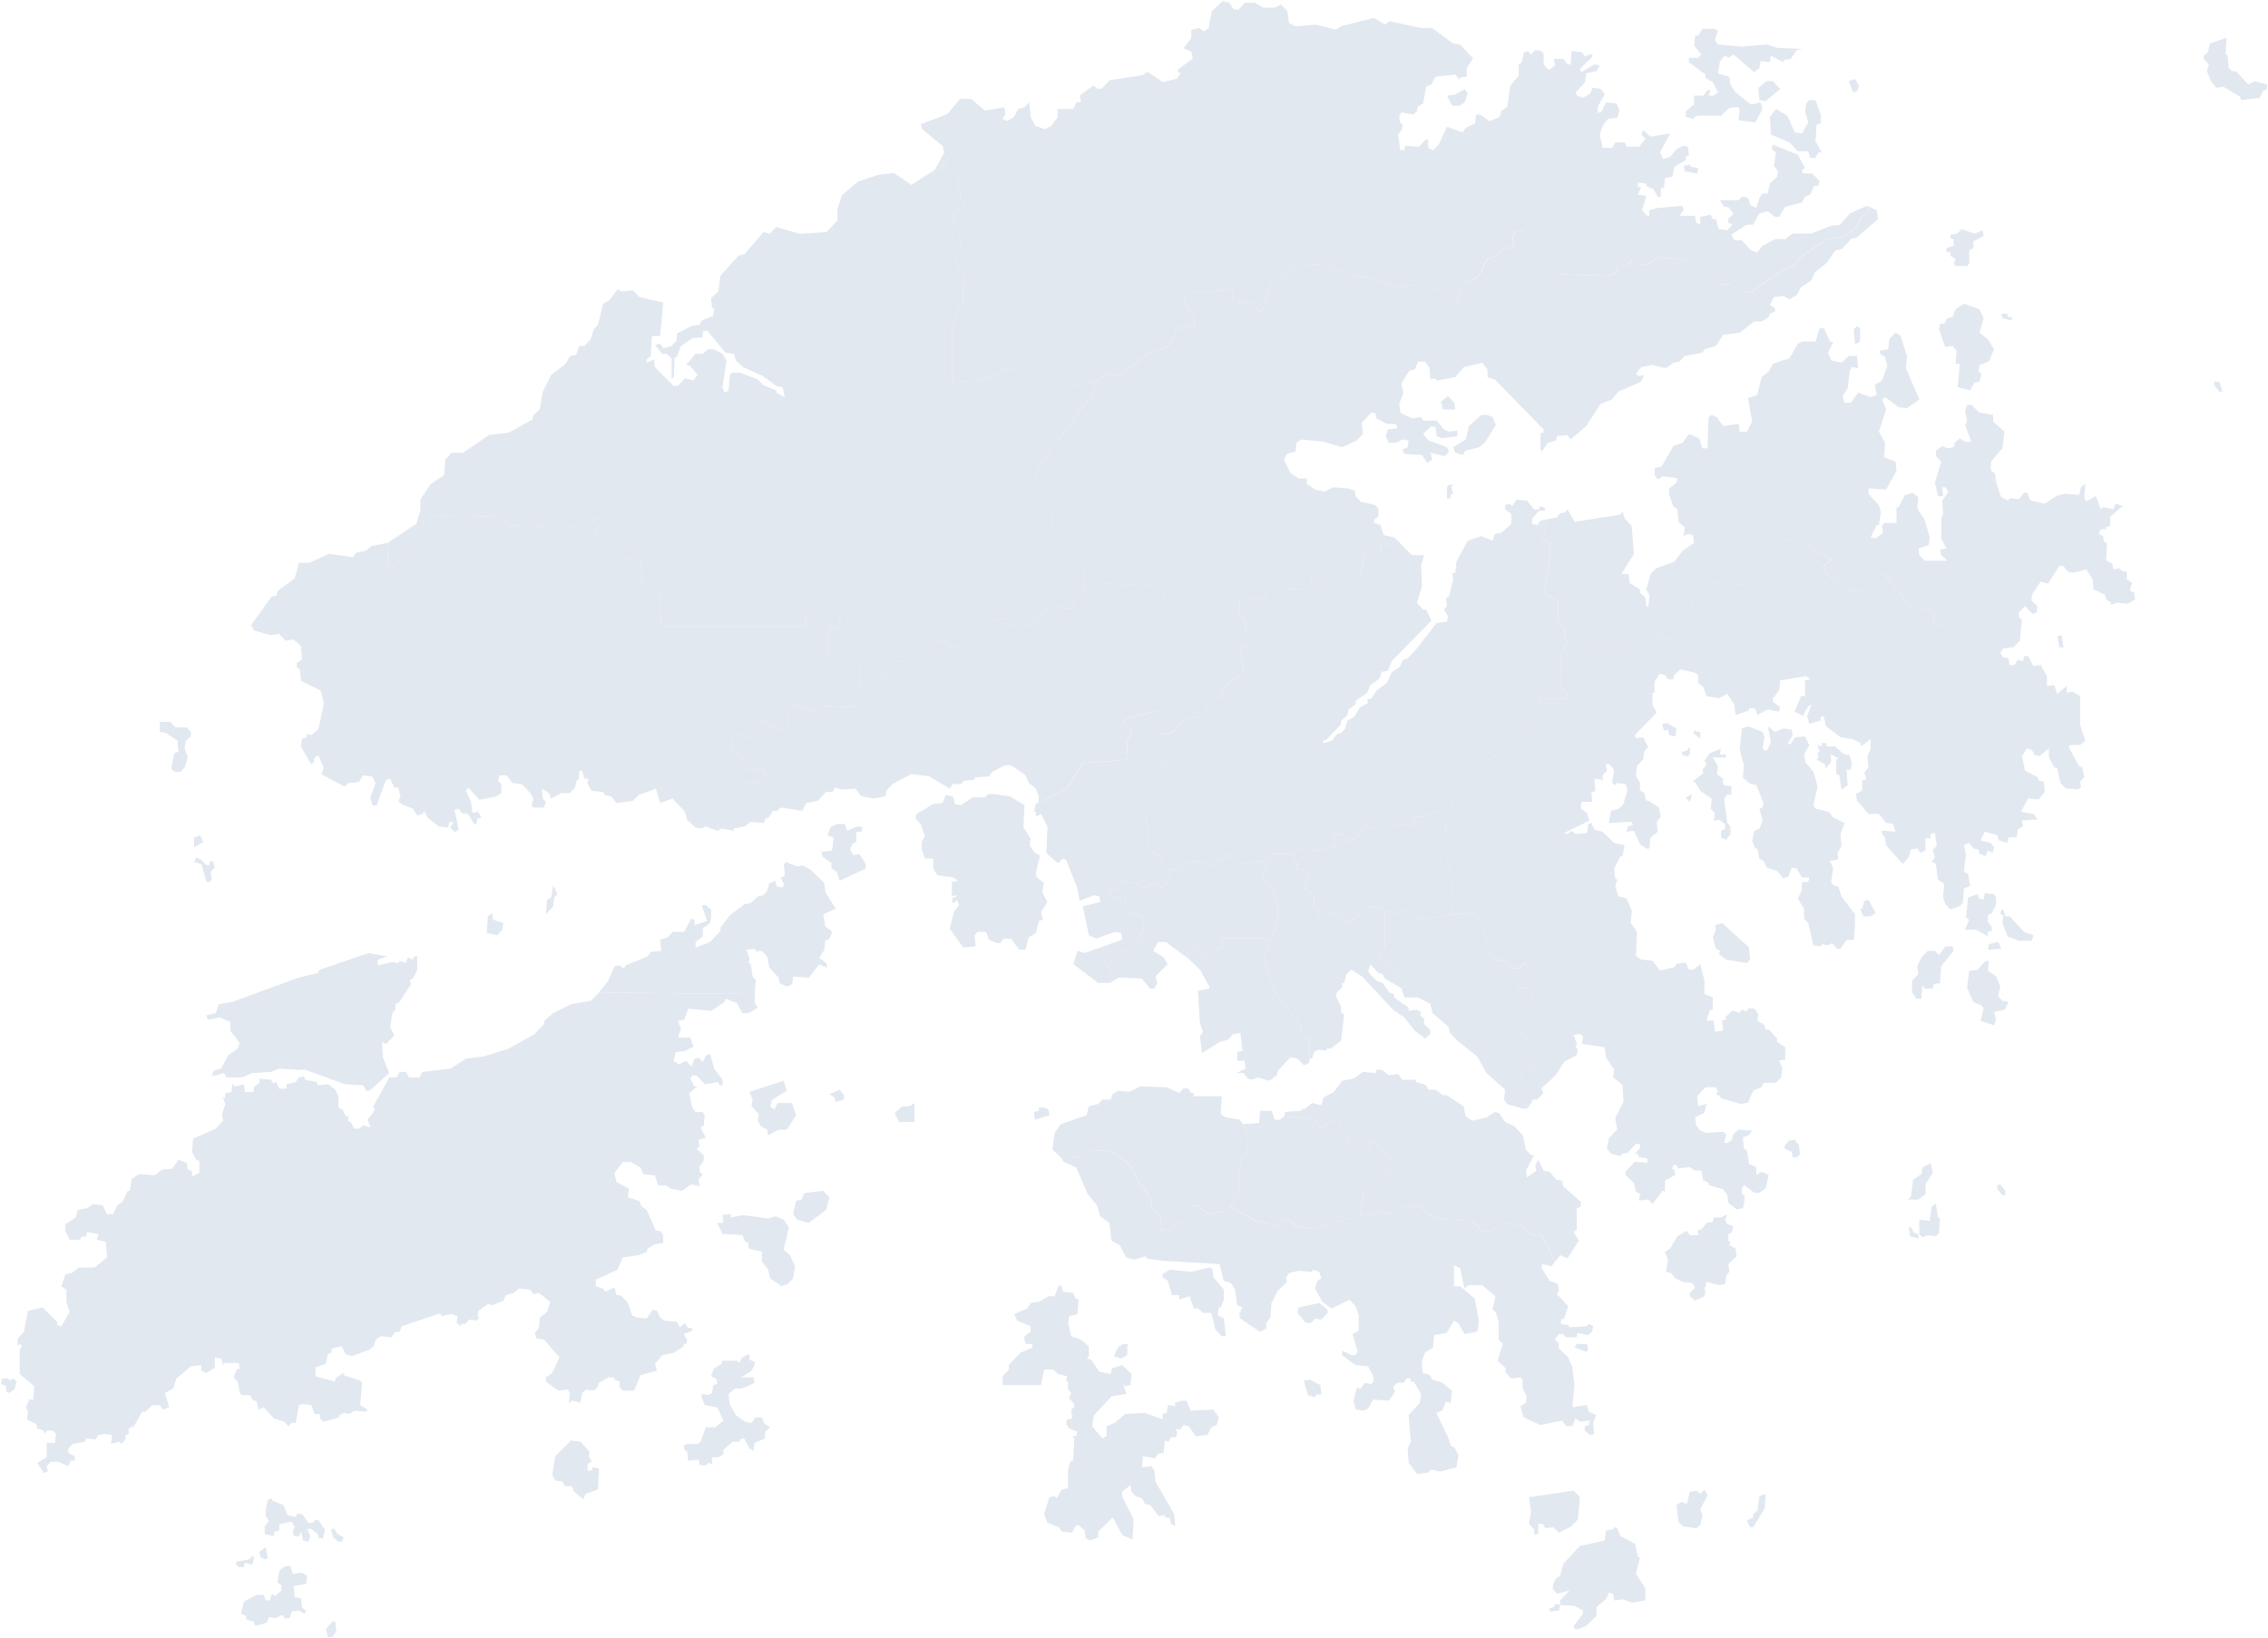 <svg width="317" height="229" viewBox="0 0 317 229" fill="none" xmlns="http://www.w3.org/2000/svg">
<path d="M163.448 121.511L163.122 122.433L163.665 122.923L162.346 124.099L161.243 123.392L159.924 124.099L159.266 123.629L157.067 123.16L156.187 124.336L155.53 124.099L154.867 124.336L155.313 125.279L157.289 125.748L157.388 127.563L159.706 128.104L159.82 129.826L159.23 131.213L154.785 135.049L155.851 136.966L155.095 137.43H153.501L150.018 134.791L150.603 132.925L151.617 133.234L156.844 131.373L156.7 130.44L155.825 130.285L153.217 131.218L152.202 130.754L151.333 126.712L153.801 126.094L153.651 125.315L152.927 125.161L150.893 125.939L150.608 124.233L149.009 120.191L148.574 120.036L147.85 120.66L146.251 119.263L146.401 115.536L145.526 113.824L144.801 114.133V113.515H144.512L144.801 112.344L144.998 112.288L145.102 112.298L149.164 110.22L151.364 106.689L157.652 106.22L157.517 103.627L158.18 102.214L157.962 101.508L157.082 101.271V100.564L161.704 99.389L162.144 99.858L161.513 100.951L161.709 102.446L163.246 102.683L164.349 101.977V103.389L163.686 104.096L162.366 104.333L161.927 105.513L163.246 107.163L162.144 107.87L161.704 109.045L162.584 111.164L162.361 111.87L161.487 112.339L160.167 114.221L160.607 118.933L162.144 119.639V120.346L163.448 121.511ZM138.99 111.025L141.163 111.334L143.197 112.576L143.047 115.685L144.061 117.237L143.916 118.17L144.641 119.258L145.366 119.567L144.786 122.052L144.931 122.671L145.945 123.449L145.661 124.691L146.385 126.089L145.51 127.486L145.8 128.573L145.215 128.728L144.781 130.435L143.766 131.058L143.332 132.77H142.462L141.298 131.218H140.283L139.849 131.837H139.269L138.255 131.373L137.82 130.285H136.655L136.221 130.749L136.366 132.301L134.627 132.455L132.738 129.816L133.323 127.486L134.047 126.553L133.757 125.774L133.323 126.238L133.033 126.083L133.178 125.465H133.618V125.15L133.038 125.305V123.284L133.907 123.129L133.183 122.665L131.009 122.356L130.43 121.423V120.026H129.265L128.83 118.783V117.696L129.265 116.917L128.685 115.206L127.961 114.427L128.106 113.803L130.43 112.406L131.734 112.252L132.174 111.164L133.188 111.318L133.478 112.406L134.352 112.561L135.946 111.473H137.691L138.125 111.009H138.99V111.025Z" fill="#E2E8F0"/>
<path d="M203.029 127.867L198.413 128.573L196.876 127.161L195.773 127.635L193.574 127.398L193.134 126.929L191.814 126.692L188.295 129.048L186.758 127.867L185.878 127.635L185.216 128.341H184.336V127.161L183.679 126.929V125.042L182.359 124.336L182.799 122.217L181.919 121.511H181.262V120.567L180.382 119.392L182.359 118.448L183.901 118.923L186.494 118.448L186.318 117.036L186.758 116.567H187.638L188.295 117.505L189.615 117.273L190.717 115.386L191.374 115.86L194.893 115.623L195.773 115.149L196.431 115.386L197.755 115.149L197.973 114.211H199.075L200.172 113.504H202.149L201.999 117.824L203.215 125.733L203.029 127.867Z" fill="#E2E8F0"/>
<path d="M145.091 112.288L145.226 111.489L144.791 110.241L143.777 109.463L143.342 108.38L141.308 106.983H140.439L138.695 107.916L138.26 108.535L136.226 108.689V108.999L134.777 109.153L134.342 109.617H133.178L132.743 110.241L129.84 108.529L127.371 108.22L124.763 109.617L123.888 110.55L123.743 111.329L122.144 111.638L120.4 111.329L119.525 110.241L117.646 110.396L116.772 110.086L116.337 110.71H115.468L114.303 111.953L112.709 112.262L112.13 113.355L109.087 112.886L108.647 113.355H108.067L107.342 114.443L107.053 114.288L106.763 115.061L104.879 114.907L104.144 115.53L102.56 115.84V116.159L100.837 115.84L100.242 115.417L100.32 113.51L102.302 112.097L104.279 109.509L106.038 109.272L106.696 108.803L106.918 108.096L106.696 107.39L104.719 107.864L104.056 107.39L103.399 105.271L102.296 105.034V103.147L103.176 102.678L104.056 103.147L104.719 102.91L106.478 100.791L109.118 102.204H110.442L110.003 99.848L110.882 98.435L114.402 99.611L115.281 98.667L118.356 98.904L119.458 98.667V97.255L120.12 96.074L122.537 94.424L123.412 94.187L124.074 94.656L125.394 92.3L126.051 92.537L127.811 92.3L130.01 89.944L130.885 89.47L132.205 89.707L133.53 90.651H134.627L137.271 88.532L138.591 86.65L140.568 86.413L141.23 86.882L141.448 87.588H142.11L142.767 87.119L143.647 87.356L144.967 86.882L145.407 85.939L147.167 84.526L148.269 84.995H150.028V84.289L151.348 82.876L151.566 81.464L151.529 82.345L153.791 81.546L162.517 81.912L162.786 84.052L167.278 84.067L168.603 84.433L170.367 83.644L173.338 83.954L173.121 85.933L174.001 86.877L174.218 88.527V90.176L173.338 90.651L173.783 93.713L173.338 94.419L171.361 95.832L170.699 97.244L169.162 98.425L167.842 100.075L165.425 100.781L164.323 101.961L163.22 102.668L161.683 102.431L161.487 100.936L162.118 99.843L161.678 99.374L157.057 100.549V101.255L157.936 101.492L158.154 102.199L157.491 103.611L157.626 106.204L151.338 106.673L149.138 110.205L145.091 112.288ZM105.474 138.982L83.712 138.75L85.021 137.121L85.891 135.1L86.615 134.946L87.2 135.41L87.49 134.946L90.533 133.703L90.968 133.079L92.422 132.925L92.277 131.373L93.291 131.064L94.016 130.285H95.615L96.629 128.424L97.069 128.579V129.357L98.814 128.733L98.089 126.558H98.669L99.393 127.182V128.269L99.248 129.048L98.234 129.826V130.914L97.219 131.692V132.471L99.253 131.692L100.702 130.141V129.677L102.012 127.965L104.041 126.413L104.915 126.259L105.93 125.326L106.654 125.171L107.234 124.552L107.524 123.465L108.398 123.155L108.543 123.934L109.413 124.088L109.563 123.624L109.128 122.691L109.708 122.382L109.563 120.83L109.852 120.521L111.446 121.145L112.171 120.99L113.33 121.609L115.219 123.475L115.364 124.717L116.813 127.048L115.069 127.826L115.359 129.538L116.234 130.161V130.625L115.794 131.404H115.359L115.214 132.801L114.49 133.889L115.504 134.667L115.649 135.291L114.49 134.827L113.04 136.688L110.862 136.533L110.717 137.621L109.992 137.93L108.978 137.467L108.833 136.688L107.524 135.291L107.234 133.739L106.509 132.961H105.64L105.49 132.651L104.33 132.806L104.765 134.048L104.62 134.667H104.91L105.2 136.533L105.635 136.997L105.474 138.982ZM118.097 115.216L118.387 116.149L119.836 115.525L120.56 115.68L120.41 116.299H119.691V117.696L119.111 118.005L118.821 118.783L119.256 119.562L120.131 119.407L121 120.804V121.423L117.372 123.135L116.937 121.892L116.213 121.423V120.645L115.048 119.866L114.764 119.088L116.213 118.933L116.358 118.624L116.503 117.072L115.633 116.763L116.068 115.675L116.943 115.206H118.097V115.216ZM144.791 112.334L144.988 112.277L144.791 112.334Z" fill="#E2E8F0"/>
<path d="M163.448 121.511H164.768L165.431 120.33L166.31 120.804L167.402 120.33L169.384 121.273L170.264 120.098H170.922L171.584 119.392L172.904 120.567L174.223 120.804L175.321 120.33L176.863 120.567L177.08 121.511L176.423 122.454V123.16L177.743 124.099L178.622 126.217V128.811L177.525 131.636L176.863 131.167H170.922L170.487 131.636L171.118 132.347L170.264 132.579L168.484 134.007L168.065 133.048L166.968 132.105L166.083 133.048L166.067 133.987L162.931 131.687H161.911L161.187 132.925L162.641 133.863L163.221 134.791L161.482 136.502L161.772 137.436L161.337 138.209H160.752L159.593 136.812L156.4 136.657L155.851 136.966L154.79 135.049L159.236 131.213L159.826 129.826L159.707 128.104L157.388 127.563L157.29 125.748L155.313 125.279L154.873 124.336L155.535 124.099L156.187 124.336L157.072 123.16L159.272 123.629L159.929 124.099L161.249 123.392L162.346 124.099L163.666 122.923L163.122 122.433L163.448 121.511Z" fill="#E2E8F0"/>
<path d="M193.574 127.398V132.342L192.472 133.517L195.991 137.049L196.431 137.992L195.867 138.147L193.548 136.812L193.253 136.193L192.673 136.033L191.514 134.791L191.224 135.879L192.384 137.121L193.253 137.436L194.273 138.833L194.847 138.987V139.451L196.881 140.854V141.318L198.04 141.163L198.625 141.472L198.475 141.936L199.055 142.405V143.179L199.903 143.957L199.929 144.576L199.199 145.199L197.75 144.112L196.301 142.251L194.707 141.163L190.355 136.502L188.901 135.569L188.176 136.193L187.886 137.436H187.596V138.054L186.872 138.678L186.722 139.297L187.446 140.694V141.627L187.886 141.781L187.446 145.509L185.997 146.597H185.418V146.906L184.258 146.751L183.679 147.061L183.389 147.994L183.083 147.999L183.016 145.292L181.919 144.586V143.643L178.405 138.936L177.08 135.404L176.64 133.755L177.525 131.636L178.622 128.811V126.217L177.743 124.099L176.423 123.16V122.454L177.08 121.511L176.863 120.567L177.525 119.392H180.382L181.262 120.567V121.511H181.919L182.799 122.217L182.359 124.336L183.679 125.042V126.929L184.336 127.161V128.341H185.216L185.878 127.635L186.758 127.867L188.295 129.048L191.814 126.692L193.134 126.929L193.574 127.398Z" fill="#E2E8F0"/>
<path d="M120.131 96.074L119.469 97.255V98.667L118.366 98.904L115.292 98.667L114.412 99.611L110.893 98.435L110.013 99.848L110.453 102.204H109.128L106.489 100.791L104.729 102.91L104.067 103.147L103.187 102.678L102.307 103.147V105.034L103.41 105.271L104.067 107.39L104.729 107.864L106.706 107.39L106.929 108.096L106.706 108.803L106.049 109.272L104.289 109.509L102.312 112.097L100.33 113.509L100.253 115.417L100.848 115.84L100.247 116.154L98.648 115.53L98.069 115.84L97.194 115.685L96.035 114.597L95.745 113.509L94.001 111.643L92.262 112.267L91.682 110.246L89.214 111.179L88.489 111.958L86.165 112.272L85.441 111.339L84.566 111.184L84.282 110.72L82.682 110.566L82.103 109.478L82.248 108.859H81.663L81.373 107.772H80.938V109.014H80.648L80.364 110.102L79.639 110.88H78.475L77.026 111.659L76.736 110.88L75.722 110.256L75.867 111.654L76.301 112.123L76.011 112.901H74.562L74.272 112.592L74.562 111.659L74.128 110.88L72.968 109.638L71.659 109.483L70.79 108.395H69.775L69.625 109.174L70.065 109.638V110.875L69.34 111.344L67.017 111.813L65.423 110.102L65.133 110.571L65.857 112.123L66.002 113.52L66.437 113.674L66.727 113.365L67.312 114.298L66.727 114.453L66.582 115.231H66.292L65.423 113.834L64.548 113.68L64.113 113.061L63.534 113.216L64.113 116.015L63.534 116.324L62.954 115.706L63.389 114.927H62.804L62.659 115.706L61.35 115.551L59.756 114.309L59.316 113.375L59.031 113.839L58.301 113.994L57.722 113.061L56.123 112.437L55.688 111.973L55.978 111.355L55.688 110.112H55.108L54.529 108.87L53.944 109.024L52.64 112.597H52.055L51.765 111.509L52.49 109.488L52.019 108.555L50.745 108.401L50.166 109.334L48.712 109.488L48.132 109.952L44.939 108.246L45.229 107.313L44.504 105.606L43.924 105.916V106.534L43.49 106.844L42.041 104.359L42.217 103.25L42.796 103.096L42.941 102.627L43.526 102.781L44.54 101.848L45.265 98.27L44.825 96.559L42.072 95.162L41.922 93.605L41.487 93.295V92.677L42.211 92.213L42.066 90.346L41.052 89.413L39.893 89.568L39.018 88.635L37.859 88.79L35.535 88.166L35.1 87.387L38.004 83.345H38.584L38.873 82.567L41.192 80.855L41.777 78.68H43.226L45.984 77.437L49.322 77.901L49.757 77.278L51.206 76.968L51.931 76.344L54.285 75.87L54.151 78.86L54.591 79.804L57.893 75.798L59.652 72.029L70.427 72.267V72.973L71.085 73.442L77.683 73.679L78.34 73.442L79.003 73.916L80.98 73.442L81.425 72.973L84.064 72.504V73.21L83.184 74.623V76.035L84.722 78.154L85.384 77.917L89.56 78.154L89.778 81.691L90.44 82.165H91.76L92.2 82.634L92.422 87.583H112.653V86.171L113.093 85.701H117.052L117.492 86.171L117.269 87.583L115.949 87.82L115.732 88.527V92.058H119.691L120.354 92.532L120.131 96.074ZM23.787 100.92L24.512 101.693H26.111L26.691 102.317V102.941L25.966 103.56L25.821 104.647L26.256 105.89L25.821 107.287L25.236 107.911H24.367L23.932 107.442L24.367 105.266L24.947 105.111L24.802 103.56L23.208 102.472L22.333 102.317V100.92H23.787ZM68.766 127.646L68.911 128.579L70.355 129.043L70.215 129.976L69.49 130.754L68.047 130.445L68.181 128.115L68.766 127.646ZM28.14 120.191L28.864 120.969H29.304V120.5L29.739 120.346L30.029 121.279L29.444 121.897L29.594 122.985L29.304 123.294H28.864L28.14 120.809L27.125 120.5L27.41 119.882L28.14 120.191ZM77.326 123.764L77.911 125.006L77.471 125.47L77.326 126.712L76.312 127.8L76.462 125.779L77.036 125.47L77.326 123.764ZM27.125 118.479V117.082L27.995 116.773L28.43 117.706L27.125 118.479ZM54.399 75.741L54.291 75.886L54.399 75.741Z" fill="#E2E8F0"/>
<path d="M203.029 127.867L206.109 127.635L207.651 130.929L208.308 133.517L208.971 134.224H209.845L211.605 135.404H212.485L212.925 134.698L213.587 134.93L213.147 136.817L212.045 137.992L213.587 138.229L214.462 139.168L212.707 141.993L211.605 142.699L212.045 144.112L212.925 144.349L213.147 145.055L213.804 145.292V146.705L214.462 147.411L214.684 149.53L212.925 149.056L212.485 149.762L212.925 150.231L212.485 150.705L213.147 152.118L212.262 153.293L212.925 153.763L213.147 154.706L213.856 154.515L213.421 154.984H212.842L210.668 154.366L210.233 153.742L210.373 152.345L207.765 150.015L206.461 147.684L203.702 145.509L202.683 144.421L202.393 143.493L200.219 141.627L199.929 140.384L198.19 139.451H196.301L195.867 138.147L196.431 137.992L195.991 137.049L192.472 133.517L193.574 132.342V127.398L195.774 127.635L196.876 127.161L198.413 128.573L203.029 127.867Z" fill="#E2E8F0"/>
<path d="M183.084 147.999L182.954 148.618L182.23 148.927L181.355 147.994L180.341 147.839L178.597 149.705L178.457 150.324L177.438 151.102L175.844 150.638L174.974 150.948L174.394 150.788L173.815 150.015H172.795L174.105 149.396L173.955 148.308H172.94V147.061L173.665 146.906L173.38 144.421L172.361 144.576L171.636 145.354L170.477 145.664L168.008 147.22L167.718 144.89L168.153 144.266L167.718 143.024L167.428 138.518L169.023 138.209V137.9L167.718 135.569L166.067 133.987L166.083 133.048L166.968 132.105L168.065 133.048L168.484 134.007L170.265 132.579L171.119 132.347L170.487 131.636L170.922 131.167H176.863L177.526 131.636L176.641 133.755L177.08 135.404L178.405 138.936L181.919 143.643V144.586L183.017 145.292L183.084 147.999Z" fill="#E2E8F0"/>
<path d="M92.272 184.174L92.852 184.638L94.596 184.793L95.031 185.571L95.755 184.947L96.045 185.571L96.764 185.726L96.77 186.035L95.611 186.499L96.045 187.432L95.895 187.896H95.46L95.611 188.206L94.156 189.139L92.562 189.453L91.548 190.696L91.838 191.624L89.514 192.247L88.644 194.418H87.045L86.611 193.954V193.175L85.886 192.866V192.557H85.017L83.707 193.33L83.417 194.109L82.838 194.418L81.963 194.263L81.383 194.727L81.099 196.124L80.085 195.815L79.505 196.124L79.655 194.727L79.365 194.263L78.056 194.418L76.312 193.175V192.557L77.186 191.938L78.201 189.763L76.027 187.278L75.013 187.123L74.728 186.35L75.308 185.726L75.458 184.174L76.472 183.401L76.907 182.004L75.308 180.761L74.583 180.916L74.004 180.292L72.554 180.137L71.825 180.761L70.665 181.071L70.376 181.844L68.782 182.468L68.197 182.313L66.893 183.246L66.743 184.019L67.032 184.174L66.598 184.638L65.583 184.483L64.998 185.107H64.419V185.417L63.834 184.953L63.979 184.019L63.109 183.71L61.66 184.019V183.71H61.226L56.144 185.417L55.859 186.195H55.274L54.694 186.968L53.245 186.814L52.521 187.278L52.231 188.211L51.651 188.675L49.183 189.608L48.308 189.299L47.728 188.211L46.419 188.52L46.274 189.139L45.834 189.293L45.544 190.691L44.095 191.154V192.397L46.854 193.17V192.706L48.013 191.933V192.242L50.337 193.016L50.627 193.325L50.342 196.439L51.356 197.063L51.206 197.372L49.612 197.217L48.738 197.681L48.158 197.527L47.433 197.836V198.145L45.26 198.769L44.82 198.46L44.675 197.686H43.95L43.516 196.444L42.206 196.289L41.772 196.444L41.337 198.929H40.757L40.322 199.393L39.743 198.774L38.294 198.31L36.845 196.758L36.12 197.073L35.83 195.83H35.396L34.961 195.052H33.796L33.512 194.743L33.222 193.191L32.642 192.572L33.077 191.484L33.517 191.33L33.367 190.551H31.333L31.188 190.861L30.898 189.928L30.029 189.773V191.17L28.864 191.948L28.14 191.634V190.861L26.691 191.015L24.662 192.722L24.222 194.119L23.063 194.737L23.642 196.753L22.768 197.068L22.333 196.444H21.319L20.304 197.377H19.87L18.71 199.393L17.986 199.702V200.475L17.551 200.63V201.249L16.966 201.872L16.677 201.563L15.517 201.872L15.662 200.63L14.648 200.475L13.778 200.63L13.344 201.254L12.034 201.099L11.889 201.563L10.145 201.872L9.56 202.496V203.115L10.435 203.584V204.208H9.855L9.566 204.981L8.116 204.363H7.102L6.522 204.981L6.673 205.754L6.088 205.909L5.218 204.512L6.522 203.739L6.528 201.723H7.687L7.832 200.481L7.397 200.017H6.522L6.238 200.481L6.088 200.017L5.234 199.707L5.073 199.089L3.769 198.465L3.914 197.377L3.624 196.753L4.064 195.665H4.644L4.794 193.804L2.76 192.098V188.685L3.05 188.221L2.9 187.912L2.465 188.066V187.133L3.34 186.2L3.919 183.251L5.953 182.787L7.987 184.808V185.272L8.567 185.427L9.726 183.411L9.291 182.014V180.308L8.567 179.844L9.152 178.137L10.021 177.983L11.035 177.204H13.209L14.953 175.807L14.808 173.631L13.499 173.317L13.789 172.544L12.19 172.234L12.044 172.858H11.465L11.18 173.322H9.716L9.136 172.08V171.147L10.58 170.213L10.875 169.126L12.034 168.971L13.049 168.347L14.358 168.502L14.938 169.744H15.812L16.392 168.502L17.116 168.038L17.841 166.486H18.131L18.421 164.78L19.435 164.156L21.614 164.31L22.628 163.532L24.077 163.377L24.947 162.135L26.111 162.599L26.256 163.527L26.841 163.682V164.46L27.855 163.996V162.29L27.415 162.135L26.836 161.047L26.98 159.186L30.174 157.789L31.188 156.701L31.043 155.773L31.478 154.376L31.188 153.443H31.478V152.824L32.347 152.67L32.497 151.427L32.787 151.891L34.091 151.577L34.242 152.665H35.401L35.546 151.886L36.27 151.422V150.798L37.869 150.953L38.159 151.417L38.594 151.262L39.029 152.195H40.043V151.572L41.352 151.262L41.787 150.644L42.512 150.489L42.657 150.953L44.256 151.262L44.401 151.726L45.85 151.572L46.864 152.35L47.299 153.278V154.83L47.884 155.139L48.318 156.072H48.753L48.608 156.691L49.043 156.846L49.483 157.779H50.207L50.787 157.315L51.801 157.624L51.367 156.536L52.226 155.448L52.381 154.984L52.091 154.83L54.41 150.638H55.424L55.864 149.86H56.733L57.168 150.638H58.617L59.057 149.86L62.975 149.396L65.154 147.999L67.622 147.69L71.1 146.602L74.707 144.581L76.032 143.184V142.72L77.342 141.632L79.81 140.39L82.569 139.926L83.728 138.76L105.49 138.992V140.24L105.93 140.864L104.621 141.642H103.746L103.022 140.245L101.428 139.616L101.277 140.075L99.383 141.333L96.2 141.019L95.621 142.575L94.746 142.73L95.181 143.818L94.746 145.06H96.49L96.925 146.303L95.766 146.921L94.456 147.076L94.166 148.319L94.896 148.783L95.911 148.319L96.635 149.097L97.075 148.009L97.655 147.855L98.234 148.473L98.669 147.54L99.249 147.385L99.828 149.406L100.993 150.958V151.737H100.543L100.398 151.273L98.514 151.582L97.349 150.339H96.77L96.48 150.803L97.06 151.891H97.494L96.335 152.824L96.77 154.845L97.204 155.469H98.219L98.509 155.933L98.359 157.33L97.924 157.639L98.648 159.037L97.634 159.346L97.784 160.279L97.344 160.588L98.359 161.521V162.295L97.779 163.073V163.852L98.214 164.161L97.634 164.934L97.784 165.867L96.62 165.558L95.316 166.491L93.716 166.182L93.137 165.718H91.972L91.537 164.321L89.944 164.166L89.504 163.233L88.199 162.455H87.035L85.876 164.006L86.165 165.249L87.91 166.182L87.76 167.424L89.359 167.888L89.648 168.662L90.373 169.126L91.682 172.074H92.262L92.697 172.693V173.781L91.537 173.936L90.523 174.559L90.378 175.023L89.219 175.487L87.04 175.797L86.316 177.503L83.272 178.9V179.833L84.287 180.143L84.572 180.607L85.881 179.988L86.171 181.076H86.75L87.765 182.164L88.344 183.87L88.929 184.179L90.378 184.334L91.248 183.092L91.827 183.246L92.272 184.174ZM151.758 215.06L151.607 213.972L150.738 213.199L150.303 213.354L149.863 214.287L148.414 214.132L147.98 213.508L146.386 212.89L145.946 211.647L146.67 209.317L147.4 209.162L147.685 209.472L148.409 208.229L149.284 208.074V205.435L149.574 204.347L150.008 204.192L150.153 201.089L149.863 200.78H150.443L150.593 200.161L149.434 199.697L149.009 199.073L149.139 198.449L149.863 198.295L149.718 197.052L150.153 196.738V196.274L149.429 195.495L149.718 194.722L149.284 194.258V193.17H148.994L149.139 192.397L147.835 192.088L147.255 191.469H145.946L145.511 193.639H140.144V192.397L141.019 191.464V190.84L142.613 189.134L144.352 188.36L144.212 187.896H143.337L143.192 187.278V186.814L144.062 186.19L144.031 185.411L142.178 184.638L141.743 183.705L143.606 182.927L144.067 182.153L145.226 181.999L146.536 181.225H147.41L147.99 179.673L148.425 179.828L148.575 180.601L150.024 180.756L150.314 181.529L150.748 181.684L150.603 183.705L149.439 184.014L149.294 184.947L149.729 186.803L151.033 187.273L152.166 188.206L152.197 189.603L151.908 189.912L152.492 190.067L153.652 191.773L155.251 192.082L155.396 191.309L156.845 190.845L158.149 192.088L158.004 193.639L157.28 193.794L156.995 193.485L157.43 194.882L155.396 195.191L152.927 197.831L152.637 199.382L154.086 201.089L154.666 200.78V199.382L155.825 198.918L157.274 197.676L160.033 197.521L162.501 198.454V197.681L163.086 197.527L163.231 196.439L164.246 196.593V196.129L165.115 195.82H165.84L166.424 197.217L169.618 197.063L170.342 198.145L170.052 199.233L169.328 199.542L168.748 200.63L167.149 200.785L166.135 199.388L165.41 199.233L164.975 199.852H164.251L164.541 200.161L164.39 200.939H163.666L163.381 201.558L162.802 201.403L162.657 203.11L161.787 203.264L161.497 203.888L159.753 203.579L159.608 205.131L160.918 204.976L161.353 205.6L161.497 207.152L164.111 211.652L164.256 213.359L163.671 213.049L163.526 212.271L162.802 212.116V211.807L161.927 211.962L160.768 210.41L160.043 210.255L159.608 209.482L158.734 209.173L158.154 208.554L158.004 207.621L156.845 208.554V209.173L158.444 212.431L158.294 215.225L156.845 214.606L155.536 212.121L153.507 214.142V214.921L152.342 215.38L151.758 215.06ZM41.782 136.657L44.39 136.038L44.68 135.574L51.496 133.244L54.11 133.708L52.8 134.172V134.951L54.834 134.487L55.704 134.641L55.854 134.332L56.723 134.641L57.013 133.863L57.737 134.172L57.882 133.708H58.317V135.569L57.737 136.812L57.303 136.966L57.448 137.585L55.854 140.07L55.269 140.384V141.163L54.834 141.627L54.544 143.648L55.124 144.736L53.965 145.978L53.385 145.664L53.53 147.839L54.399 150.015L51.646 152.5H51.206L50.772 151.726L48.163 151.572L42.646 149.551H41.777L41.627 149.86V149.551L39.018 149.396L37.859 149.86L35.245 150.015L33.796 150.638H31.623L31.333 150.015L29.594 150.479L29.879 149.7L30.893 149.391L31.907 147.525L33.217 146.591L33.507 145.813L32.197 144.107V142.864L30.748 142.24L29.004 142.55L28.859 141.926L30.169 141.617L30.603 140.374L32.492 140.06L41.782 136.657ZM218.064 224.376V223.752L219.368 222.355L217.624 222.819L217.044 222.2V221.576L217.479 220.643L218.064 220.334L218.498 218.627L220.817 216.143L224.3 215.369L224.45 213.972L225.464 213.817L225.609 213.508L226.044 213.663L226.479 214.745L228.513 215.833L228.947 217.694H229.237L228.658 220.025L229.962 222.04V223.747L228.078 224.056L226.919 223.592L225.609 223.747L225.464 222.814L224.885 222.659L224.45 223.587L223.141 224.675V225.917L221.692 227.314L220.532 227.778H220.092L219.948 227.314L221.257 225.608V225.144L220.092 224.52L218.064 224.376ZM217.339 224.216L217.189 224.68L216.609 224.835V225.298L217.914 225.144L218.064 224.365L217.339 224.216ZM96.045 201.872H97.494L97.929 201.563L98.653 199.542H99.963L101.122 198.609L100.253 196.748L98.509 196.439L98.074 195.351V194.887L99.088 195.042L99.528 194.732L99.673 193.645L100.253 193.49L100.103 192.717L99.378 192.407L99.813 191.319L100.827 190.701L100.977 190.237H103.006L103.296 190.546L103.731 189.773L104.745 189.309V190.087L105.469 190.397V190.861L105.035 191.634L103.586 192.567H105.33L105.475 193.34L103.731 194.119H102.716L101.842 194.892L101.986 196.289L102.856 197.841L104.165 198.774L105.035 198.929L105.62 198.15H106.489L106.779 198.929L107.648 199.547L106.924 200.171V201.104L105.475 201.728L105.33 202.816L104.75 202.507L104.026 201.11H103.591L103.301 201.573H102.432L101.122 202.661V203.28L100.398 203.744H99.528V204.677L98.948 204.522L98.804 204.832H97.789L97.639 204.058L96.19 204.213L96.045 202.971L95.611 202.661V202.037L96.045 201.872ZM102.137 169.739V170.203L103.881 169.889L107.364 170.353L108.378 170.043L109.537 170.507L110.262 171.595L109.537 174.699L110.407 175.472L111.131 177.024L110.841 178.73L110.117 179.503L109.247 179.813L107.648 178.725L107.364 177.482L106.489 176.395V174.998L104.605 174.534V173.755L104.17 173.6L103.731 172.667L100.977 172.513L100.253 170.961H101.122L100.977 169.873L102.137 169.739ZM40.623 218.942L40.907 220.03L42.217 219.875L42.941 220.339L42.796 221.427L41.057 221.736L41.202 223.288L42.077 223.443L42.222 224.685L42.801 225.304L42.512 225.613L41.787 225.149L40.773 225.304L40.483 226.237H39.758L39.469 225.773L38.454 226.237L37.585 226.082L37.295 226.855L35.701 227.319L35.411 226.696L34.397 226.386V225.922L33.677 225.613L34.102 223.907L35.846 222.973H36.86L37.15 223.747H37.73L38.02 222.814L38.454 223.123L39.329 222.35V221.576L38.76 221.267L39.039 219.561L39.914 218.937H40.623V218.942ZM80.229 208.544L79.94 207.765H78.925L78.635 207.141L77.621 206.987L77.186 206.213L77.621 203.574L79.8 201.398L81.109 201.553L82.413 202.95L82.269 203.569L82.703 204.347L82.124 204.656V205.59H82.703L82.848 205.126L83.718 205.28L83.573 208.229L81.829 208.853L81.539 209.626L80.229 208.544ZM219.953 208.389L220.822 209.322L220.538 212.426L219.663 213.354L217.919 214.287L217.049 213.508L216.035 213.663L215.6 213.039H215.015V214.436L214.431 214.591V213.812L213.706 213.039L213.996 211.333L213.706 209.317L219.953 208.389ZM109.537 151.102L109.972 152.5L107.938 153.742L107.648 154.675L108.228 155.139L108.663 154.206H110.697L111.281 155.912L109.972 157.933H108.813L107.369 158.712L107.219 157.933L106.349 157.469L105.915 156.691L106.059 155.763L105.045 154.675L105.19 153.742L104.75 152.654L109.537 151.102ZM38.009 209.477V209.786L39.608 210.41L40.188 211.807L41.352 212.116L41.497 211.652H42.222L43.096 212.895H43.676L44.111 212.431L44.551 212.585L45.42 213.828L45.13 215.07H44.551L44.401 214.452L43.386 213.678L42.952 213.833L43.386 214.766L43.102 215.545L42.372 215.39L42.087 214.147L41.797 214.766H41.073L40.923 213.993L41.213 213.529L40.778 212.755L39.034 213.065V213.998L38.309 214.153V214.771L37 214.462V213.374L37.585 212.601L37.15 211.982V211.049L37.44 209.652L38.009 209.477ZM115.049 166.476L115.924 167.409L115.489 169.115L113.02 170.982L111.421 170.518L110.836 169.744L111.276 167.878L112.001 167.723L112.435 166.79L115.049 166.476ZM238.232 208.234L238.672 209.008L237.657 211.028L237.947 211.807L237.657 213.204L237.073 213.668L235.189 213.359L234.604 212.74L234.314 210.415L235.039 209.951L235.769 210.26L236.203 208.554L237.073 208.399L237.657 208.863L238.232 208.234ZM127.816 154.206V156.846H125.643L125.063 155.603L126.078 154.67H127.092L127.816 154.206ZM245.343 213.044L245.053 213.508H244.613L244.178 212.58L245.053 212.116V211.652L245.633 211.188L245.922 209.167L246.797 208.858L246.647 210.874L245.343 213.044ZM1.156 192.711L1.306 193.021L1.875 192.711L2.32 193.175L2.03 194.263L1.306 194.727L0.871 194.573V193.794L0.146 193.485L0.291 192.711H1.156ZM157.559 188.211V189.453L156.69 189.917L155.675 189.608L156.255 188.365L156.985 187.901H157.709L157.559 188.211ZM46.859 226.701L47.004 228.098L46.424 228.871H45.839L45.55 227.789L46.424 226.701H46.859ZM117.373 152.345L117.957 153.123V153.742L116.793 154.051L116.648 153.428L115.924 152.964L117.373 152.345ZM35.251 217.545L35.541 217.699L35.251 218.787L34.236 218.473L34.086 219.097H33.362L32.927 218.633L33.072 218.323L34.811 218.014L35.251 217.545ZM46.714 213.668L47.149 214.441L48.018 214.905L47.873 215.524H47.288L46.564 214.905L46.279 213.817L46.714 213.668ZM37.14 216.308L37.429 217.844L36.99 218.014L36.41 217.705L36.26 216.931L37.14 216.308Z" fill="#E2E8F0"/>
<path d="M200.363 20.996L201.088 20.218L202.247 17.728L204.421 18.506L204.856 17.883L206.165 17.259L206.315 16.016H206.895L208.204 16.949L209.653 16.326L209.798 15.547L210.673 14.923L211.107 11.969L212.267 10.567V9.01L212.707 8.696L212.991 7.299L213.571 7.144L214.006 7.608L214.59 6.984L215.46 7.139L215.75 7.448V9.005L216.474 9.783L217.349 9.16L217.199 8.227H218.508L219.093 9.005H219.528L219.673 7.139L221.122 7.293L221.556 7.917L222.141 7.608H222.576V7.917L220.832 9.629L220.982 10.093L222.866 9.005L223.59 9.16L223.156 9.938L221.706 10.248L221.556 11.49L220.252 12.892L220.397 13.356L221.272 13.671L222.286 13.047L222.571 12.268L223.735 12.423L224.315 13.201L223.3 14.913V15.846L223.885 15.537L224.47 14.294L225.919 14.449L226.354 15.382L226.064 16.47L224.755 16.625L224.03 17.558L223.595 18.8L224.03 20.666H225.34L225.774 19.888H227.084L227.373 20.512H229.112L229.982 19.424L229.402 18.8L229.687 18.176L230.701 19.11L233.46 18.645L232.011 21.29L232.445 22.223L233.46 21.914L234.329 20.826L235.343 20.357L235.928 20.512L236.073 21.754L235.638 21.909V22.378L234.044 23.311L233.755 24.713L232.72 24.889L232.575 26.291H232.135V27.533H231.7L231.115 26.446L230.101 25.977V25.667L228.936 25.512V26.136H229.376L228.936 27.224L230.101 27.379L229.516 29.4L230.241 30.178H230.53V29.4L231.545 29.09L235.173 28.776L235.318 29.374L234.738 30.173H236.912L237.056 31.106L237.641 31.415V30.328L239.09 30.013L239.38 30.637H239.815L240.25 32.039L241.409 32.194L242.139 31.415L241.554 31.106V30.637L242.278 29.858L241.554 28.925H240.974L240.395 27.992H243.003L243.438 27.528H244.022L244.457 27.838L244.602 28.616L245.477 29.085L245.911 27.683L246.346 27.059H247.071L247.361 25.662L248.375 24.729L248.525 23.95L247.94 23.172L248.23 21.306L247.645 20.837L247.79 20.213L251.273 21.615L252.287 23.481L251.853 23.791L251.998 24.255H253.307L254.321 25.342L254.171 25.966H253.592L253.007 27.209L252.282 27.518L251.848 28.296L249.524 28.92L248.654 30.323H248.09L247.055 29.544L245.896 29.853L245.026 31.41H244.152L241.973 32.812L242.408 33.591H243.422L244.731 34.983L245.601 35.303L246.325 34.369L248.07 33.436H249.519L250.533 32.658H253.147L255.9 31.57L257.209 31.415L258.519 29.858L260.961 28.771L261.277 29.616L260.175 30.323L259.512 31.735L257.535 33.148L255.336 33.385L251.599 35.978L250.719 37.158L249.4 37.633L244.561 40.932H243.903L241.704 39.752H240.384L239.722 38.808L235.105 36.215L231.809 35.978L230.266 36.921H228.729L228.072 36.447L227.192 37.153H225.873L226.09 37.86L225.65 38.334L224.325 38.571L217.949 38.334L216.847 37.391L214.647 34.328L213.11 33.385L212.893 32.209L211.791 32.447L211.351 32.921L211.568 34.333L211.128 34.803L210.466 34.565L209.146 35.741L207.826 36.21L206.946 38.097L206.067 39.04L204.566 39.52L204.126 39.994L203.681 42.113L201.486 40.463H200.167L197.967 39.757L195.105 40.231L191.586 38.813L188.947 38.576L188.072 37.633L186.747 37.87L184.108 36.926L181.691 37.164L179.931 37.87L177.732 39.757L176.412 43.531H175.75L175.092 42.35L174.43 42.113L172.453 42.587L172.23 40.231L168.716 40.937H166.299L165.637 41.644V42.35L166.957 44.474V45.886L165.42 45.417L164.317 46.361L164.1 47.304L163.22 48.485L160.581 49.428L156.844 52.258L156.182 52.496L154.862 52.258L153.102 53.434L150.023 53.908L148.703 52.258H148.046L146.721 50.846L146.064 50.609L142.767 51.784L140.35 51.547L138.813 52.728L137.054 53.197L133.095 53.434V45.649L134.632 41.881V39.757L135.077 39.05L133.974 37.401L133.535 35.988L134.409 34.808L133.969 31.745L133.307 31.276V29.864L133.752 29.389L134.409 29.627L135.072 28.683L134.192 27.74V26.559L133.752 26.085L134.409 23.023L133.307 22.079H132.65L131.547 23.492L130.667 23.729L131.982 21.357L131.765 20.424L128.908 18.063L128.69 17.357L132.427 15.944L134.187 13.82H135.724L137.68 15.46L140.34 15.001L140.557 15.944L140.118 16.65L140.78 16.888L141.66 16.413L142.322 15.233L143.202 14.996L143.859 14.289L144.077 16.413L144.739 17.594L146.059 18.063L146.939 17.594L147.818 16.413V15.233H150.018L150.458 14.289H151.115L150.898 13.346L152.88 11.933L153.32 12.402H153.977L155.074 11.222L159.691 10.515L160.353 10.046L162.553 11.459L164.53 10.99L164.969 10.284L164.53 9.809L166.729 8.16L166.512 7.216L165.409 6.747L166.512 5.329V4.154L167.614 3.917L168.271 4.386L168.934 3.917L169.374 1.561L170.921 0.143L171.801 0.38L172.463 1.324H173.121L174 0.38H175.32L176.64 1.086H178.177L179.057 0.617L179.936 1.561L180.159 3.21L181.039 3.68L183.896 3.442L186.752 4.149L187.415 3.674L192.031 2.494L193.568 3.437L194.231 2.968L198.625 3.912H200.167L203.024 6.036L204.126 6.273L205.88 8.16L205.001 9.572V10.727L203.986 10.882V11.191L203.401 10.412L200.648 10.722L200.063 11.809L199.339 12.119L198.904 14.454L198.179 14.923L198.029 15.547L197.595 16.016L195.851 15.707L195.561 16.331L195.711 17.264H196.001V18.042L195.416 18.821L195.706 20.996H196.285L196.435 20.373L198.319 20.527L199.334 19.439L199.623 19.594V20.682L200.363 20.996ZM239.686 4.04L240.12 4.35L239.686 5.597L240.12 6.221L243.458 6.53L246.941 6.221L248.39 6.69L252.018 6.845L251.149 7L250.274 8.237L249.26 8.397V8.706L247.521 7.773L247.371 8.706L246.067 8.551L245.917 9.484L245.192 10.108L242.289 7.618L241.564 8.087L241.129 7.778L240.405 8.556L240.115 10.268L241.709 10.737L241.859 11.825L242.584 12.913L244.757 14.624L246.067 14.315L246.351 15.248L245.337 17.114L243.013 16.805L243.158 15.248L242.874 14.939L241.709 15.094L240.55 16.181H237.357L236.772 16.336V16.64L235.618 16.331V15.552L236.777 14.619V13.372H238.086L238.666 12.593H239.101L238.811 13.372H239.535L240.12 12.908L239.396 11.505L238.381 10.882V10.412L236.058 8.701V8.082H237.367L237.802 7.613L236.787 6.371L236.937 4.968H237.372L237.952 4.035H239.686V4.04ZM253.757 13.995L254.482 16.016V17.259L253.902 17.413L253.752 19.749L254.627 21.306H254.187L253.752 22.084H253.027L252.738 21.151H251.289L250.129 19.909L247.521 18.821L247.371 16.331L248.246 15.243L249.84 16.176L250.854 18.506L251.868 18.661L252.738 17.104L252.303 15.547L252.448 14.459L252.883 13.99H253.757V13.995ZM247.806 11.351L248.82 12.438L246.791 14.15L245.917 13.995L245.772 12.284L246.931 11.351H247.806ZM204.716 12.444L205.151 13.067L204.716 14.31L203.991 14.779H202.977L202.247 13.377L203.407 13.222L204.716 12.444ZM236.203 23.023L236.347 23.332L237.362 23.486L237.217 24.265L235.473 23.956L235.323 23.177L236.203 23.023ZM259.269 11.041L259.849 11.975L259.564 12.753L258.984 12.908L258.399 11.351L259.269 11.041Z" fill="#E2E8F0"/>
<path d="M153.114 53.429L152.451 55.548L149.92 58.724L149.744 59.61L148.497 60.734L145.18 65.157L144.755 66.627L145.64 69.22L146.945 71.318L147.328 74.355L151.307 79.329L151.571 81.469L151.354 82.882L150.034 84.294V85H148.275L147.177 84.531L145.418 85.944L144.978 86.887L143.658 87.362L142.778 87.124L142.121 87.594H141.459L141.241 86.887L140.579 86.418L138.602 86.65L137.282 88.537L134.638 90.656H133.546L132.221 89.712L130.901 89.48L130.026 89.95L127.827 92.305L126.062 92.543L125.405 92.305L124.085 94.662L123.428 94.192L122.548 94.424L120.131 96.074L120.349 92.543L119.686 92.068H115.732V88.537L115.95 87.831L117.269 87.594L117.487 86.181L117.052 85.712H113.093L112.653 86.181V87.594H92.423L92.2 82.644L91.76 82.175H90.44L89.778 81.706L89.561 78.169L85.384 77.938L84.722 78.169L83.185 76.051V74.638L84.064 73.22V72.514L81.425 72.988L80.985 73.457L79.008 73.932L78.346 73.457L77.688 73.695L71.09 73.457L70.433 72.988V72.282L59.658 72.045L57.898 75.814L54.596 79.819L54.156 78.876L54.291 75.886L54.4 75.741L58.172 73.251L58.757 71.385V69.833L60.206 67.653L62.09 66.41L62.24 64.235L63.11 63.301H64.704L68.332 60.817L71.085 60.502L74.428 58.636L74.568 58.017L75.442 57.239L75.877 54.749L77.036 52.419L79.07 50.861L79.65 49.774L80.519 49.619L80.954 48.371H81.679L82.553 47.444L82.988 46.041L83.568 45.417L84.292 42.464L85.162 41.994L86.321 40.443L86.9 40.752L88.5 40.597L89.369 41.53L92.707 42.309L92.272 46.974H91.113L90.963 49.774L90.383 50.238V50.707L91.403 50.238L91.543 51.331L94.156 53.97H94.736L95.755 52.882L96.915 53.197L97.494 52.419L96.48 51.171L95.895 51.016L97.205 49.464H98.219L98.949 48.841H99.813L100.977 49.464L101.557 50.398L100.977 54.13L101.267 54.903L101.847 54.594L101.992 52.419L102.282 52.104H103.446L105.909 53.037L106.634 53.816L108.518 54.594L108.523 54.903L109.682 55.527L109.392 54.13L108.523 53.97L106.634 52.573L103.881 51.331L102.861 50.398L102.571 49.464L101.412 49.305L98.804 46.196L98.219 46.351V47.129L96.77 47.284L95.171 48.371L94.596 49.928H94.301L94.156 52.882H93.867V50.083L93.142 49.464H92.562L91.543 48.217L92.272 48.062L92.707 48.686L93.867 48.371L94.596 47.598V46.66L96.625 45.577L97.784 45.417L98.079 44.799L99.673 44.175L99.813 43.087H99.528L99.378 41.685L100.398 40.752L100.688 38.576L103.198 35.746L104.072 35.514L106.712 32.447L107.591 32.684L108.471 31.74L111.773 32.684L115.51 32.447L117.052 30.797V29.147L117.709 27.26L119.909 25.379L122.771 24.435L124.97 24.198L127.382 25.848L130.684 23.724L131.564 23.492L132.666 22.074H133.318L134.42 23.017L133.763 26.085L134.203 26.554V27.735L135.083 28.678L134.42 29.621L133.763 29.384L133.318 29.859V31.271L133.98 31.74L134.42 34.808L133.546 35.983L133.98 37.401L135.083 39.051L134.638 39.757V41.876L133.101 45.65V53.429L137.06 53.192L138.819 52.723L140.356 51.542L142.778 51.779L146.075 50.599L146.732 50.836L148.057 52.248H148.715L150.034 53.898L153.114 53.429Z" fill="#E2E8F0"/>
<path d="M196.591 52.418L195.867 53.661L196.157 54.903L195.577 56.46L195.727 57.703L197.321 58.481L198.631 58.326L198.92 58.79H200.804L201.819 60.033L202.543 60.342L203.702 60.188V60.966L201.524 61.275L200.799 60.966L200.654 59.724L200.069 59.569L198.91 60.657L199.635 61.559L202.243 62.523L202.533 63.147L201.948 63.77L199.919 63.301L200.209 64.234L199.484 64.704L198.76 63.616L196.291 63.461L196.007 62.837L196.731 62.523L196.876 61.59L196.007 61.435L195.132 61.904H194.118L193.683 60.971L193.973 60.038L195.277 59.883V59.574L194.992 59.265H193.828L192.379 58.486L192.234 57.708H191.649L190.345 59.105L190.49 60.662L189.62 61.595L187.586 62.528L184.973 61.755L181.93 61.44L181.205 61.909L181.055 63.152L179.896 63.461L179.461 64.24L180.331 66.07L181.495 66.879H182.654V67.658L183.814 68.436L185.123 68.751L186.282 68.127L188.456 68.281L189.33 68.591L189.475 69.369L190.2 70.148L192.234 70.617L192.669 71.086V72.174L192.084 72.643V73.112L192.958 73.421L193.393 74.818L194.842 75.128L195.36 75.597L194.832 76.37L193.108 76.174L192.643 77.979L192.27 77.948L191.763 76.499H191.271L190.728 77.582L190.096 80.793L183.4 80.814L182.887 82.428L177.846 82.273L177.153 82.552L176.661 83.66H174.182L173.334 83.98L170.363 83.67L168.598 84.459L167.273 84.093L162.781 84.078L162.512 81.938L153.786 81.572L151.525 82.371L151.561 81.49L151.297 79.35L147.317 74.375L146.934 71.338L145.625 69.235L144.745 66.642L145.169 65.178L148.487 60.755L149.739 59.631L149.915 58.744L152.446 55.568L153.108 53.444L154.868 52.269L156.188 52.506L156.85 52.269L160.587 49.438L163.226 48.495L164.106 47.315L164.323 46.371L165.426 45.428L166.963 45.897V44.484L165.643 42.36V41.644L166.306 40.937H168.722L172.236 40.231L172.459 42.587L174.436 42.113L175.098 42.35L175.756 43.531H176.418L177.738 39.757L179.937 37.87L181.697 37.164L184.114 36.926L186.753 37.87L188.078 37.633L188.953 38.576L191.592 38.813L195.111 40.231L197.973 39.757L200.173 40.463H201.492L203.687 42.113L204.132 39.994L204.572 39.52L206.109 39.05L206.989 38.107L207.868 36.22L209.188 35.751L210.508 34.576L211.17 34.813L211.61 34.344L211.393 32.931L211.833 32.457L212.935 32.22L213.152 33.395L214.69 34.339L216.889 37.401L217.991 38.344L224.367 38.581L225.692 38.344L226.132 37.87L225.915 37.164H227.235L228.114 36.457L228.772 36.932H230.309L231.851 35.988L235.148 36.225L239.764 38.819L240.426 39.762H241.746L243.946 40.943H244.603L249.442 37.643L250.762 37.169L251.641 35.988L255.378 33.395L257.577 33.158L259.554 31.745L260.217 30.333L261.319 29.627L261.003 28.781L262.328 29.405L262.473 30.647L259.425 33.292H258.845L257.391 34.849L256.522 35.004L255.362 36.715L253.623 38.117L253.189 39.205L251.74 40.138L251.145 41.221L250.13 41.845L249.261 41.376L247.951 41.53L247.372 42.618L248.096 43.087V43.551L247.372 43.86L247.227 44.33L246.212 44.953H245.198L243.164 46.51L240.846 46.82L239.831 48.371L238.232 48.84L237.947 49.31L235.479 49.774L234.754 50.552L233.88 50.707L232.865 51.485L230.837 51.016L229.387 51.331L228.663 52.264L229.098 52.578L229.822 52.423L229.387 53.357L226.194 54.759L225.32 55.847L223.726 56.471L221.692 59.579L219.518 61.445L219.083 60.822L217.629 60.976L217.484 61.6L216.325 61.909L215.6 62.997H215.311V60.507H215.745V60.038L208.929 53.042L207.915 52.733V51.645L207.191 50.712L204.582 51.336L203.418 52.733L200.809 53.202L200.52 52.893L199.94 53.047L199.795 51.49L199.215 50.557H198.201L197.761 51.645L197.037 51.8L196.591 52.418ZM214.876 73.406L215.311 72.787L217.629 72.323L218.069 71.699H218.649L219.089 71.235L220.103 72.947L226.055 72.014L226.634 71.859L226.774 71.395L227.069 72.483L228.068 73.571L228.373 77.458L226.629 80.257H227.643L227.788 81.5L229.237 82.433V82.902L229.962 83.526L230.112 84.768H230.397L230.547 83.211L230.112 82.433L230.692 80.257L231.416 79.479L234.03 78.546L235.189 76.989L236.783 75.901L236.638 74.813L235.914 74.659L235.329 74.968L235.479 73.725L234.604 72.947L234.459 71.235L233.874 70.766L233.295 69.055V68.276L234.309 67.498L234.459 66.874L232.425 66.565L231.701 67.034L231.266 66.41V65.477L232.28 65.168L233.874 62.368L235.184 61.899L236.053 60.657L237.497 61.28L237.937 62.678H238.662L238.807 58.326L239.241 58.017L239.966 58.326L240.84 59.569L243.014 59.26L243.159 60.347H244.173L244.903 58.95L244.323 55.682L245.628 55.213L246.207 52.722L247.222 51.944L247.801 50.856L250.125 50.078L251.284 48.057L251.869 47.748H253.753L254.338 45.881H254.917L255.792 47.748L256.227 47.902L255.502 49.299L255.937 50.387L257.386 50.697L258.4 49.763H259.565L259.71 51.47L258.84 51.32L258.55 51.784L258.261 54.274L257.536 55.362L257.826 56.295H258.695L259.71 54.898L261.454 55.522L262.323 55.213L262.039 53.81L263.053 53.187L263.777 51.166L263.493 49.923L262.768 49.459V48.99L263.922 48.835L264.067 47.438L264.942 46.505L265.666 46.974L266.536 49.774L266.391 51.485L268.275 55.842L266.531 57.084L265.371 56.929L263.488 55.532L263.048 55.842L263.627 57.239L262.613 60.347L263.488 61.904L263.338 63.925L264.937 64.549L265.082 65.791L263.633 68.431L261.164 68.276V69.055L262.613 70.612L262.903 71.545L262.613 73.411H262.323L261.454 75.123L262.178 75.277L263.193 74.499L263.043 73.566L263.332 73.102H265.076V70.926H265.366L266.236 69.215L267.4 68.9L268.109 69.524L267.98 71.081L268.994 72.638L269.714 75.123L269.579 76.21L268.13 76.674L268.275 77.608L268.999 78.386H272.193L271.323 77.608L271.173 76.829L272.048 76.674L271.323 75.277V72.478L271.613 71.854L271.463 69.988L272.337 68.745L271.898 68.122H271.463L271.613 69.364H270.883L270.448 67.498L271.323 64.544L270.599 63.765V62.987L271.468 62.363L272.193 62.672L273.067 62.518L273.212 61.894L273.937 61.27L274.661 61.739H275.536L274.661 59.409L274.946 58.945L274.661 57.388L274.951 56.61H275.536L276.695 57.697L278.579 58.007V58.94L280.163 60.337L279.883 62.667L278.284 64.534V65.776L278.864 66.245L279.008 67.431L278.465 66.848L277.145 67.317L276.928 68.024L277.368 69.91L276.711 71.323L277.15 72.266L278.253 72.973L277.813 75.329L279.133 76.741L277.59 80.984V82.397L276.053 83.34L275.396 84.753L272.534 87.346L270.997 87.583L270.335 87.114V85.701L269.015 84.995H267.255L263.519 80.52L262.856 80.283L261.309 82.407L259.114 82.639L256.915 81.696L255.595 80.52L254.715 79.34L256.04 78.159L255.378 77.69L254.058 77.453L252.961 76.04L248.122 75.097L246.585 76.277L247.025 78.633L245.923 80.283L246.585 81.227L245.265 82.17L242.848 81.696L241.529 82.17L239.769 81.464L237.13 82.17L236.69 82.876L236.245 85.939L234.268 87.825L233.605 89.238H232.286L231.623 88.769L228.766 91.594H221.071L220.631 92.3L218.214 93.95V91.594L219.094 89.707L218.654 89.233V87.82L217.774 86.877V84.052L215.792 82.871L216.672 78.159V75.803L215.569 75.334L216.232 73.215L214.876 73.406ZM274.506 42.463L276.68 43.242L277.259 44.484L276.68 46.505L277.839 47.438L278.713 48.835L277.989 50.547L276.68 51.016L276.529 51.949L276.969 52.258L276.68 53.346L275.955 53.501L275.37 54.589L273.626 54.12L273.916 50.856H273.331L273.481 48.99L272.896 48.366L271.882 48.521L271.013 46.031L271.157 45.252H271.742L272.177 44.474L272.902 44.319L273.336 43.231L274.506 42.463ZM311.209 5.283L311.064 7.582L311.354 7.773L311.499 9.484L311.934 9.948H312.513L314.258 11.815L315.127 11.345L316.871 11.815V12.438L316.286 12.748L315.852 13.681L313.243 13.99L313.093 13.526L310.775 12.124L309.76 12.279L309.036 11.345L308.451 9.943L308.741 9.01L308.016 8.232V7.768L308.601 7.299L308.891 6.056L311.209 5.283ZM207.91 58.017L208.634 58.326L209.069 59.414L207.62 61.75L206.751 62.528L204.862 62.997L204.427 63.621L203.413 63.306L203.128 62.528L204.867 61.44L205.307 59.574L207.046 58.017H207.91ZM274.216 32.044L275.96 32.668L277.119 32.199L277.264 32.977L275.815 33.756V34.689L275.236 34.998V36.865L274.946 37.179H273.347L273.062 36.87L273.347 36.246L272.622 35.777V35.313L272.042 35.158V34.694L273.057 34.38V33.447L272.617 33.292V32.828L273.492 32.673L274.216 32.044ZM202.393 55.372L203.268 56.306L203.413 57.239H201.668L201.384 56.151L202.393 55.372ZM259.56 45.577L259.994 45.886V47.443L259.844 47.907L259.265 48.062L259.114 46.041L259.56 45.577ZM202.833 68.122L203.123 69.055H202.833L202.688 69.678H202.253V68.122L202.398 67.812H203.128L202.833 68.122ZM280.597 43.866V44.335H281.182V44.799L279.878 44.489L279.728 43.866H280.597Z" fill="#E2E8F0"/>
<path d="M202.149 113.504H200.172L199.075 114.211H197.973L197.755 115.149L196.43 115.386L195.773 115.149L194.893 115.623L192.694 115.86H191.374L190.717 115.386L189.614 117.273L188.295 117.505L187.637 116.567H186.758L186.318 117.036L186.494 118.448L183.901 118.923L182.359 118.448L180.382 119.392H177.525L176.862 120.567L175.32 120.33L174.223 120.804L172.903 120.567L171.584 119.392L170.921 120.098H170.264L169.384 121.273L167.402 120.33L166.31 120.804L165.43 120.33L164.768 121.511H163.448L162.128 120.33V119.624L160.591 118.923L160.151 114.211L161.471 112.324L162.346 111.855L162.568 111.148L161.688 109.029L162.128 107.854L163.226 107.148L161.911 105.498L162.346 104.317L163.665 104.085L164.328 103.379V101.967L165.43 100.786L167.847 100.08L169.167 98.43L170.704 97.255L171.366 95.842L173.343 94.424L173.783 93.718L173.343 90.656L174.223 90.187V88.537L174.006 86.887L173.121 85.944L173.343 83.964L174.192 83.644H176.671L177.157 82.536L177.851 82.258L182.892 82.412L183.409 80.794L190.101 80.773L190.738 77.561L191.281 76.484H191.773L192.28 77.932L192.652 77.963L193.118 76.164L194.842 76.36L195.369 75.587L197.315 77.608H199.054L198.625 79.005L198.764 81.959L198.04 84.289L198.915 85.222H199.349L200.074 86.774L194.557 92.373L193.982 93.77L193.108 93.929L192.823 94.857L191.514 95.79L191.079 96.878L189.48 97.966V98.435L188.466 99.214L188.321 99.987L187.446 100.765V101.235L185.417 103.405L184.838 103.56L184.983 103.874L186.147 103.56L186.872 102.632L187.446 102.477L188.031 101.853L188.321 100.765L189.34 100.142L190.065 98.899L191.224 98.275L191.079 97.811L191.659 97.657L192.383 96.569L193.832 95.481L194.557 93.929L195.576 93.306L196.156 92.218L196.736 92.063L198.04 90.661L200.798 87.088L202.247 86.934L202.392 86.155L201.813 85.222L202.247 84.758L202.108 83.67L202.537 83.356L203.122 81.025L202.972 80.092H203.407L203.557 78.535L205.151 75.587L207.04 74.963L208.634 75.587L208.924 74.653L209.793 74.494L211.242 73.251V71.854L210.373 71.23V70.612L210.957 70.452L211.392 70.766L211.967 69.833L213.421 69.988L214.435 71.23H215.015L215.305 70.766L216.034 71.076L215.89 71.385H215.16L214.145 72.478V73.251L214.875 73.406L216.226 73.22L215.564 75.344L216.666 75.814V78.169L215.781 82.882L217.763 84.062V86.887L218.643 87.831V89.243L219.083 89.712L218.203 91.599V93.955V96.074L219.083 97.017V97.724H215.124L215.564 99.136L214.026 101.492L212.924 101.729L212.484 103.142L211.604 104.085L209.845 105.498L208.748 105.73L208.308 106.204L205.451 106.436L204.566 107.148L204.131 108.56L202.812 110.679L203.029 113.504H202.149Z" fill="#E2E8F0"/>
<path d="M179.471 156.072L179.616 155.448L181.939 155.294V154.984L182.229 155.139L183.388 154.206L184.693 154.52L184.982 153.433L186.437 152.654L187.596 151.102L189.19 150.788L190.499 149.86L192.238 150.015L192.383 149.545H193.108L194.122 150.324L195.431 150.169L196.011 150.948H197.895V151.257L199.349 151.721L199.639 152.345H200.653L201.668 153.113L202.247 153.123L204.571 154.675L204.861 156.072L205.73 156.691L207.764 156.227L208.923 155.448L209.508 155.608L210.373 156.851L211.682 157.469L212.841 158.712L213.276 160.733L214 161.506H214.435L213.276 163.681L213.421 164.615L214.725 163.681L214.58 162.903L215.015 162.13L215.739 163.681L216.609 163.836L217.483 164.914L218.353 165.079L218.498 165.857L220.966 168.027V168.651L220.387 168.961V171.909L219.952 172.219L220.677 173.461L219.083 175.946L218.063 175.482L217.364 176.395L215.563 172.827L214.026 172.59L212.707 171.414L210.942 170.945H210.067L208.308 172.121H207.205L205.886 170.708L201.709 170.476L199.51 169.77L198.63 168.589L196.213 168.826L194.236 169.77L193.134 169.296L191.374 170.002L190.09 169.873L190.587 166.419L194.386 163.413L194.355 161.728L191.814 159.413L191.374 159.882V160.583L189.899 161.485L188.574 159.954L186.98 156.351L184.449 157.614L184.325 157.036L183.368 156.443L179.471 156.072Z" fill="#E2E8F0"/>
<path d="M173.757 157.16L174.461 158.768L174.445 160.825L173.586 161.748L173.141 163.63V166.924L172.039 168.806L171.149 169.533L170.486 169.296L169.384 169.765L168.504 169.528L167.402 168.584H166.527L165.647 170.466L162.791 172.11L162.128 171.641L162.345 170.229L160.808 168.816L161.026 168.11L159.923 165.991L159.266 165.522L158.164 163.171L156.627 161.759L155.084 160.815H152.668L150.908 161.759L148.269 161.8L147.109 160.722L147.399 158.392L148.269 157.15L151.897 155.907L152.186 154.665L153.496 154.355L154.075 153.732H155.24L155.524 152.953L156.249 152.489L157.848 152.644L159.442 151.865L163.075 152.02L164.819 152.798L165.399 152.175H166.123L166.413 152.798H166.848V153.262H170.766L170.621 155.747L171.345 156.211L173.229 156.521L173.757 157.16ZM145.955 154.83L146.535 155.139L146.68 155.917L144.651 156.541L144.501 155.453L145.226 155.299V154.835H145.955V154.83Z" fill="#E2E8F0"/>
<path d="M190.091 169.873L183.694 171.868L181.054 171.399L180.175 170.456H179.295L179.078 171.162L178.42 171.399L175.558 170.688L172.039 168.806L173.136 166.924V163.63L173.581 161.748L174.44 160.825L174.456 158.763L173.757 157.16L175.988 157.005L176.133 155.294H177.732L178.161 156.536H178.891L179.471 156.072L183.368 156.443L184.325 157.036L184.449 157.614L186.98 156.351L188.574 159.954L189.899 161.485L191.374 160.583V159.882L191.814 159.413L194.355 161.728L194.386 163.413L190.587 166.419L190.091 169.873Z" fill="#E2E8F0"/>
<path d="M230.396 111.953L231.845 112.886L232.135 114.128L231.555 114.907L231.7 116.304L230.686 117.082L230.541 118.634H230.106L229.231 118.01L228.362 116.144L227.348 116.299L227.493 115.52L228.217 115.365L228.072 114.901L224.879 115.056L225.169 113.35L226.328 113.04L226.908 112.417L227.487 110.396L227.198 109.617L226.038 109.463L225.748 109.772L225.314 109.463L225.604 107.596L224.879 106.818H224.444L224.589 107.751L224.004 108.375V109.308L223.859 108.999L222.845 108.844L222.995 110.55L222.41 110.86L222.555 112.102H221.106L220.961 112.566V113.03L221.831 113.654L222.121 114.742L218.638 116.448L219.077 116.603L219.657 116.139L220.242 116.603L221.836 116.448L221.986 115.206L222.421 115.051L222.855 115.984L224.015 116.293L225.614 117.85L227.063 118.16L226.773 119.711H226.483L225.614 121.418L225.759 122.815L226.049 122.97L225.759 123.898L226.199 125.295L227.353 125.604L228.083 127.316L227.932 129.022L228.792 130.264L228.662 133.682L229.387 134.146L230.981 134.301L231.995 135.698L234.029 135.229L234.314 134.765L235.043 134.61H235.618L236.053 135.544H236.777L237.652 134.765L238.231 137.095V138.962L239.396 139.426V141.137L238.961 141.292L238.521 142.689H239.536L239.686 144.241L240.845 144.086L240.695 142.689L241.274 142.534L241.13 142.225L242.144 141.292L243.158 141.601L243.448 141.137L244.167 141.446L244.318 140.982H245.187L245.767 141.761L245.622 142.694L246.636 143.313L246.786 143.936H247.221L248.38 145.179V145.643L249.539 146.421V148.128L248.67 148.282L249.105 149.216L248.96 150.613L248.235 151.386H246.491L246.201 152.005L245.042 152.469L244.318 154.175L243.303 154.33L240.545 153.556L240.255 153.092H239.82L240.11 152.628L239.82 152.005H238.371L237.212 153.247L237.357 154.644L238.516 154.335L238.226 155.577L236.922 156.201L237.067 157.289L237.652 158.067L238.521 158.377L240.845 158.222L241.28 158.531L240.99 159.769L241.425 159.774L242.004 159.464L242.294 158.531L243.019 157.913L244.902 158.067L244.468 158.691L243.598 159L243.743 160.552L244.178 160.862L244.468 162.723L245.482 163.187V164.274L246.207 163.81L247.221 164.274L246.791 166.135L245.917 166.754H245.192L243.743 165.666L243.453 166.13V166.909L243.888 167.218L243.743 168.461L243.598 168.925L242.724 169.079L241.58 168.146L241.414 167.058L240.835 166.28L238.801 165.661V165.352L238.076 165.043L237.786 163.645H236.917L236.192 163.181L234.593 163.336L234.303 162.872H233.869L233.724 163.491H234.013L234.158 164.269L232.709 165.048V166.599L232.419 166.445L230.97 168.311L230.386 167.692L229.081 167.847L229.226 166.914L228.647 166.605L228.357 165.362L227.192 164.274V163.81L228.502 162.413L230.246 162.568V161.944L229.087 161.79L228.942 161.326H228.507L229.231 160.547V159.923H228.652L227.487 161.166L226.618 161.32V161.63L225.169 161.32L224.589 160.542L224.879 159.145L226.038 157.902L225.748 156.351L226.913 154.02L226.763 151.69L225.459 150.602L225.604 149.515L224.444 147.808L224.294 146.411L221.101 145.947L221.251 144.859L220.811 144.55L219.942 144.705L220.376 145.792L220.232 146.571H220.521L220.371 147.504L218.627 148.437L217.468 150.303L215.434 152.164L215.724 152.788L214.854 153.721H214.27L213.835 154.495L213.121 154.685L212.903 153.742L212.241 153.273L213.121 152.097L212.463 150.685L212.903 150.216L212.463 149.747L212.903 149.04L214.658 149.509L214.44 147.391L213.783 146.684V145.272L213.121 145.035L212.903 144.328L212.024 144.091L211.584 142.679L212.686 141.972L214.446 139.147L213.566 138.204L212.024 137.972L213.126 136.796L213.566 134.915L212.903 134.677L212.463 135.384H211.584L209.824 134.208H208.949L208.287 133.502L207.63 130.914L206.087 127.62L203.013 127.857L203.2 125.723L201.983 117.814L202.133 113.489H203.013L202.796 110.664L204.116 108.545L204.556 107.132L205.435 106.426L208.292 106.189L208.732 105.715L209.829 105.477L211.589 104.065L212.469 103.121L212.908 101.709L214.011 101.472L215.548 99.116L215.108 97.703H219.067V96.997L218.187 96.053V93.935L220.604 92.285L221.044 91.579H228.74L231.597 88.754L232.259 89.223H233.579L234.241 87.81L236.218 85.923L236.663 82.861L237.103 82.155L239.743 81.448L241.502 82.155L242.822 81.68L245.239 82.155L246.558 81.211L245.896 80.268L246.998 78.618L246.558 76.262L248.096 75.081L252.934 76.025L254.032 77.437L255.351 77.675L256.014 78.144L254.689 79.324L255.569 80.505L256.888 81.68L259.088 82.624L261.282 82.392L262.83 80.268L263.492 80.505L267.229 84.98H268.988L270.308 85.686V87.099L270.97 87.568L272.508 87.331L275.369 84.737L276.027 83.325L277.564 82.381V80.969L279.106 76.726L277.786 75.313L278.226 72.957L277.124 72.251L276.684 71.308L277.341 69.895L276.901 68.008L277.119 67.302L278.438 66.833L278.982 67.415L279.706 69.493L280.581 69.962L281.016 69.653L282.175 69.808L282.9 68.874H283.339L283.774 69.962L285.808 70.426L287.402 69.338L288.561 69.029L290.595 69.184L290.885 68.096L291.465 67.627L291.32 69.648L291.61 70.112L292.919 69.333L293.644 71.199L293.933 70.89L295.382 71.199L295.667 70.421L296.681 70.73L294.937 72.287V73.53L294.358 73.684V73.994H293.633L293.343 74.618L293.928 74.927L294.073 75.7L294.508 76.015L294.363 78.345L295.232 78.814L295.377 79.592L296.247 79.438L296.681 79.902H297.266V80.99L297.991 81.459L297.701 82.546L298.281 82.856L298.426 83.789L297.411 84.413L295.962 84.258L294.948 84.573L295.098 84.258L294.373 83.794L294.223 83.17L292.629 82.392L292.479 80.995L291.61 79.597L289.726 80.067L289.001 79.912L288.416 79.133H287.832L286.238 81.618L285.223 81.309L284.064 83.021L283.914 83.954L284.789 84.732L284.638 85.665L284.059 85.82L283.044 84.732L282.17 85.665V86.289L282.61 86.599L282.32 89.552L281.445 90.486L279.996 90.64L279.561 91.264L279.996 91.883L280.721 92.037L280.871 92.971H281.59L282.03 92.192L282.749 92.501L282.9 91.723H283.484L284.209 93.12L285.223 92.965L286.093 94.517V95.914L287.107 95.76L287.547 97.002L288.851 95.914V96.842L289.726 96.693L290.74 97.317V101.358L291.465 103.534L290.74 104.153H289.286L289.141 104.462L290.59 107.101L291.025 107.256L291.315 108.653L290.735 109.277L290.88 110.055L290.445 110.365L288.701 110.21L287.977 109.432L287.542 107.411L287.102 107.256L286.377 105.859V104.617L285.073 105.704L284.349 105.55L284.059 104.926L283.334 104.617L282.61 105.704L283.044 107.725L284.789 108.658L284.933 109.127L285.658 109.282L285.803 110.679L284.928 111.767L283.479 111.612L282.465 113.479L284.209 113.788L284.789 114.566L282.615 114.721L282.76 115.499L282.035 115.969L281.89 117.051L280.726 117.056L280.581 117.835L279.422 117.52L279.132 116.742L277.388 116.273L276.808 117.515L278.257 117.83L278.697 118.448L278.552 119.227L277.828 118.918L277.538 119.696L276.689 119.387L276.524 118.763L275.799 118.608L275.219 117.83L274.495 118.139L274.785 119.382L274.495 121.866L275.074 122.176L275.364 123.882L274.495 124.197L274.345 126.212L273.91 126.681L272.601 127.151L271.876 126.372L271.591 125.439L271.736 123.573L270.862 122.954L270.577 120.779L269.992 120.469L270.427 119.851L270.137 118.763L270.717 118.294L270.427 116.427L269.847 116.582V117.206H269.123V118.912L268.398 119.222L267.958 118.603L267.089 118.758L266.799 119.845L265.93 120.779L263.606 118.139L263.461 117.051L263.031 116.582L263.026 116.118L264.915 116.273L264.625 115.185L263.611 115.03L262.597 113.788H261.148L259.554 111.922L259.409 110.989L260.283 110.519V109.122L260.863 108.968L260.573 108.035L261.153 107.256L261.008 105.704L261.443 104.771V103.374L260.133 104.307L259.988 103.838L258.974 103.369L257.23 103.06L255.196 101.503L254.911 100.106L254.472 100.26V100.729L252.878 101.199L252.588 100.111L253.167 98.554L252.727 98.709L252.003 100.106L250.844 99.487L251.718 97.311H252.298V95.136L253.022 94.981L252.443 94.512L248.815 95.136L248.67 96.533L247.795 97.621V98.09L248.81 98.868L248.665 99.492L247.066 99.183L245.617 99.961L245.332 99.028H244.457V99.337L242.573 99.956L242.423 98.559L241.409 97.002L240.25 97.626L238.511 97.317L238.076 96.074L237.352 95.45V94.362L236.917 94.053L234.883 93.584L234.013 94.362L233.863 94.981H233.139L232.704 94.362L231.98 94.208L231.255 95.296V96.853H230.965V98.559L231.55 99.631L228.502 102.755L228.652 103.225L229.666 103.07L230.37 104.467L229.811 105.086L229.661 106.173L228.792 107.107L228.647 108.504L229.226 109.437V110.525L229.811 110.834L230.101 111.922H230.396V111.953ZM243.163 104.807L243.453 101.853L244.328 101.544L246.357 102.322L246.646 103.101L246.357 104.498L246.646 104.962L247.081 104.807L247.521 103.719L247.081 101.544L248.096 102.322L249.26 101.858L250.419 102.013L250.564 102.792L249.84 104.034H250.274L250.859 103.101L252.308 102.946L252.888 104.189L252.163 105.431L252.308 106.519L253.467 107.916L254.047 109.937L253.467 112.576L253.757 113.046L255.646 113.515L256.226 114.293L257.825 115.072L257.24 116.623L257.385 118.33L256.806 119.263L256.95 119.887L256.806 120.196L255.791 120.351L256.226 121.438L255.936 123.305L256.226 123.774L256.95 123.929L257.385 125.326L259.274 127.811V129.367L259.124 131.388H258.11L257.235 132.631H256.8L256.076 131.852L255.491 132.162L254.622 132.007L254.472 132.316L253.457 132.162L252.733 129.053L252.153 128.434V127.037L251.278 125.64L251.863 124.398V123.31H252.733L252.883 122.686H251.868L251.144 121.444L250.419 121.289L249.985 122.531L249.26 122.841L248.385 121.753L246.936 121.289L246.502 120.356L245.917 120.041L245.627 118.644H245.342L244.902 117.556L245.192 116.159L245.917 115.85L246.351 114.762L245.917 113.051L246.351 112.896L246.502 112.277L245.487 109.793L244.473 109.483L243.603 108.705L243.748 106.998L243.163 104.807ZM241.419 171.136L242.289 171.446L242.004 172.379L241.569 172.533V173.466L241.859 173.621L241.709 174.085L242.584 174.549L242.729 175.637L241.569 176.725L241.714 177.812L241.28 178.276L241.135 179.519L240.26 179.674L238.521 179.21L238.376 179.983H238.086L238.376 180.447L238.226 181.22L236.922 181.839L236.197 181.22V180.756L236.922 179.983L236.487 179.359L235.178 179.204L234.164 178.74L233.579 177.967L232.854 177.812L233.144 176.106L232.709 175.018L233.434 174.554L234.448 172.848L235.758 172.069L236.192 172.688H237.352V171.915H237.786L238.511 170.982L239.385 170.827L239.53 170.208H240.545L241.409 169.744L241.13 170.518L241.419 171.136ZM277.988 134.327L277.838 135.724L278.997 136.502L279.582 137.9L279.292 139.297L279.872 139.92L280.741 140.075L280.162 141.163L278.713 141.477L278.997 142.565L278.713 143.344L276.824 142.725L277.258 141.019L276.974 140.555L275.809 140.091L274.94 138.07L275.23 135.739L276.389 135.585L277.548 134.342H277.988V134.327ZM240.41 105.271L240.555 105.581L241.14 105.426L241.285 105.895H239.401L240.126 107.138L239.975 108.225L240.99 109.004L240.7 109.158L240.99 109.782L242.004 109.937V111.025L241.28 111.179L240.99 111.803L241.425 115.066L241.864 115.536V116.623L241.28 117.402L240.555 117.093V116.159L241.14 115.85V115.226L240.265 114.608L239.541 114.762L239.691 113.675L239.106 113.056L239.251 111.659L237.657 110.571L236.932 109.329H236.498L238.092 108.086L237.947 107.622L238.526 106.844L238.237 106.38L238.966 105.292L240.56 104.673L240.41 105.271ZM272.906 132.306L273.056 132.919L271.312 135.1L271.162 137.43L270.292 137.585L270.142 138.204H268.983L268.693 137.74L268.548 139.606H267.829L267.244 138.673V137.121L268.119 136.188L267.969 135.1L268.554 133.858L269.423 132.925H270.437L271.022 133.548L271.892 132.306H272.906ZM277.258 125.784L277.403 124.851L278.713 125.006L278.997 125.47V126.403L278.418 127.646L277.833 127.955V128.888L278.418 129.666V130.13L277.833 130.285V130.909L276.239 129.976H274.64L275.225 128.579L274.79 128.269L275.074 125.475L276.384 125.011L276.674 125.63L277.258 125.784ZM240.695 129.043L244.468 132.461L244.613 134.167L244.178 134.636L241.274 134.167L240.26 133.389L240.41 132.925L239.831 132.615L239.396 131.064L239.831 129.976L239.686 129.357L240.695 129.043ZM255.206 103.874L255.351 104.343H256.511L257.67 105.431L258.544 105.586L258.834 106.828L258.684 107.607H258.105L258.25 109.782L257.375 110.401L257.09 108.38L256.65 108.225V106.204L256.94 106.05L255.926 105.431V106.519L255.201 107.452L255.056 106.828L253.897 106.21L254.182 105.9L254.037 105.122H254.327L254.037 104.189L254.616 104.343V103.874H255.206ZM269.863 162.594L270.148 163.991L269.133 165.543V166.94L268.119 167.718H266.67L267.104 167.254L267.394 164.924L268.554 164.151L268.698 163.218L269.863 162.594ZM280.012 127.182L280.307 128.115H280.892L282.92 130.29L284.23 130.754L283.94 131.533H282.196L280.602 130.914L279.877 129.048L280.022 127.96L279.587 127.805L279.732 127.187H280.012V127.182ZM270.587 168.337L270.872 170.203L271.162 170.358L271.017 172.379L270.582 172.843L269.418 172.688L268.693 172.997L268.259 172.533V170.518L269.708 170.672L269.997 168.651L270.587 168.337ZM250.854 159.336L251.434 160.109L251.579 161.351L251.144 161.815H250.564L250.419 161.037L249.405 160.573V160.264L249.985 159.485L250.854 159.336ZM261.153 125.784L262.167 127.651L261.443 128.115H260.428L259.994 127.027H260.283L260.568 125.939L261.153 125.784ZM233.009 101.075L234.314 101.853L234.169 102.941L233.299 102.786L233.154 102.008L232.575 102.163L232.285 101.229L233.009 101.075ZM279.292 131.687L279.727 132.62L277.843 132.775L277.993 131.997L279.292 131.687ZM288.142 88.8L288.432 90.511H287.847L287.563 88.954L288.142 88.8ZM267.104 171.6L267.539 172.379L268.119 172.533V173.152L266.954 172.843L266.809 171.6H267.104ZM279.582 165.543L280.281 166.476L280.307 167.1H279.872L279.147 166.166V165.702L279.582 165.543ZM236.203 104.338V105.426L235.913 105.735L235.188 105.581L235.038 105.111L235.768 104.957L236.203 104.338ZM310.194 53.352L310.634 54.754H310.194L309.47 53.821V53.357H310.194V53.352ZM237.072 102.008V102.317H237.657V103.25L236.643 102.472L237.072 102.008ZM236.492 111.025L236.203 112.112L235.623 111.494L236.492 111.025Z" fill="#E2E8F0"/>
<path d="M202.398 200.939L202.832 202.182L203.267 202.336L203.852 203.424L203.562 205.131L201.238 205.749L200.079 205.44L199.5 205.904L198.05 206.059L196.891 204.507L196.746 202.491L197.181 201.558L196.891 197.831L198.459 196.124L198.63 194.882L197.616 193.175H197.181V192.711H196.596L196.161 193.33H195.287L194.707 193.954L194.997 194.578L194.122 195.82L191.944 195.665L191.219 196.908L190.634 197.217L189.475 197.062L189.185 195.82L189.625 194.114L189.91 193.959L190.06 194.268L190.784 193.335L191.654 193.49L191.944 193.18V192.407L191.219 191.01L189.475 190.855L187.591 189.458V188.835L188.895 189.458H189.475L189.765 188.994L189.04 186.509L189.91 186.045V183.875L189.475 182.633L188.605 181.699L186.137 182.942L184.827 182.009L183.813 180.148L184.103 179.06L184.688 178.751L184.398 177.818L183.523 177.508L183.378 177.818L181.495 177.663L180.185 177.977L179.751 178.596L179.895 179.22L178.586 180.462L177.717 182.169L177.572 184.184L176.987 184.963V185.736L176.112 186.2L173.359 184.339L173.209 183.715L173.649 182.782L172.919 182.473L172.634 180.297L172.05 179.364L171.035 179.055L170.456 176.725L162.475 176.261L160.296 175.951L160.152 175.642L158.552 176.106L157.393 175.797L156.518 174.09L155.359 173.466L155.069 170.981L153.765 170.048L153.325 168.497L152.021 166.945L150.422 163.218L148.678 162.439L148.243 161.81L150.883 161.769L152.642 160.825H155.059L156.601 161.769L158.138 163.181L159.241 165.532L159.898 166.001L161 168.12L160.783 168.827L162.32 170.239L162.103 171.652L162.765 172.121L165.622 170.476L166.502 168.595H167.376L168.479 169.538L169.358 169.775L170.461 169.306L171.123 169.543L172.013 168.816L175.533 170.698L178.395 171.404L179.052 171.167L179.269 170.461H180.149L181.029 171.404L183.668 171.873L190.065 169.878L191.348 170.012L193.108 169.306L194.21 169.775L196.187 168.832L198.604 168.595L199.484 169.77L201.684 170.476L205.86 170.708L207.18 172.121H208.282L210.042 170.945H210.916L212.676 171.415L213.996 172.59L215.533 172.827L217.334 176.395L216.873 177.034L215.569 176.725L215.419 177.189L216.583 179.05L217.743 179.514L217.887 180.447L217.598 180.911L219.197 182.617L218.612 184.324L218.177 184.478V185.102L219.192 185.257L219.337 185.566L221.805 185.411L222.095 185.102L222.68 185.411L222.53 186.19L221.95 186.654L220.501 186.344L220.351 186.963H218.902L218.467 186.499H217.882L217.303 187.278L217.882 187.742V188.515L219.192 189.757L219.776 191.154L220.061 193.639L219.776 196.743L221.805 196.434L222.095 197.367L223.109 197.831L222.675 198.918L222.82 200.47L222.24 200.625L221.51 200.006V199.382L222.095 199.228L222.245 198.604L220.791 198.759L220.211 198.295L219.776 199.377H218.902L218.317 198.604L215.274 199.228L212.95 198.14L212.515 196.588L213.24 196.124L213.39 195.351L212.805 193.954V192.866L212.515 192.557L211.206 192.711L210.337 191.778L210.482 191.314L209.322 190.226L210.047 187.896L209.467 187.278V184.793L209.027 183.396L208.593 183.086L209.027 181.225L207.143 179.673H205.26L204.68 180.137L204.095 177.343L203.226 176.879V179.828H204.095L206.129 181.535L206.709 184.638L206.559 185.881L206.414 186.19L204.701 186.499L203.805 184.947L203.221 184.638L202.206 186.344L200.462 186.654L200.317 188.36L199.158 189.134L198.718 190.376L198.868 191.928L199.883 192.237L200.172 192.861L201.621 193.325L202.931 194.413L202.786 196.119L202.061 195.964L201.621 197.207L200.752 197.516L202.398 200.939ZM169.022 177.189L169.462 177.343L169.607 178.586L171.056 180.292V181.689L170.621 182.777H170.331L170.187 183.865L171.056 184.329L171.346 186.814H170.761L169.892 185.881L169.312 183.55H168.153L167.428 182.926H166.848L166.269 181.22L164.82 181.684V181.065H163.805L163.221 179.044L162.496 178.581V178.117L163.51 177.498L166.553 177.807L169.022 177.189ZM184.403 182.158L185.562 183.091V183.555L184.693 184.489L183.818 184.334L183.239 184.953H182.509L181.35 183.555L181.5 182.777L184.403 182.158ZM183.099 192.871L184.548 193.644L184.698 195.042L184.113 194.887L183.679 195.351L182.804 195.042L182.224 193.021L183.099 192.871ZM221.836 187.901L221.986 188.68L221.696 188.989L220.092 188.365L220.382 187.901H221.836Z" fill="#E2E8F0"/>
</svg>
